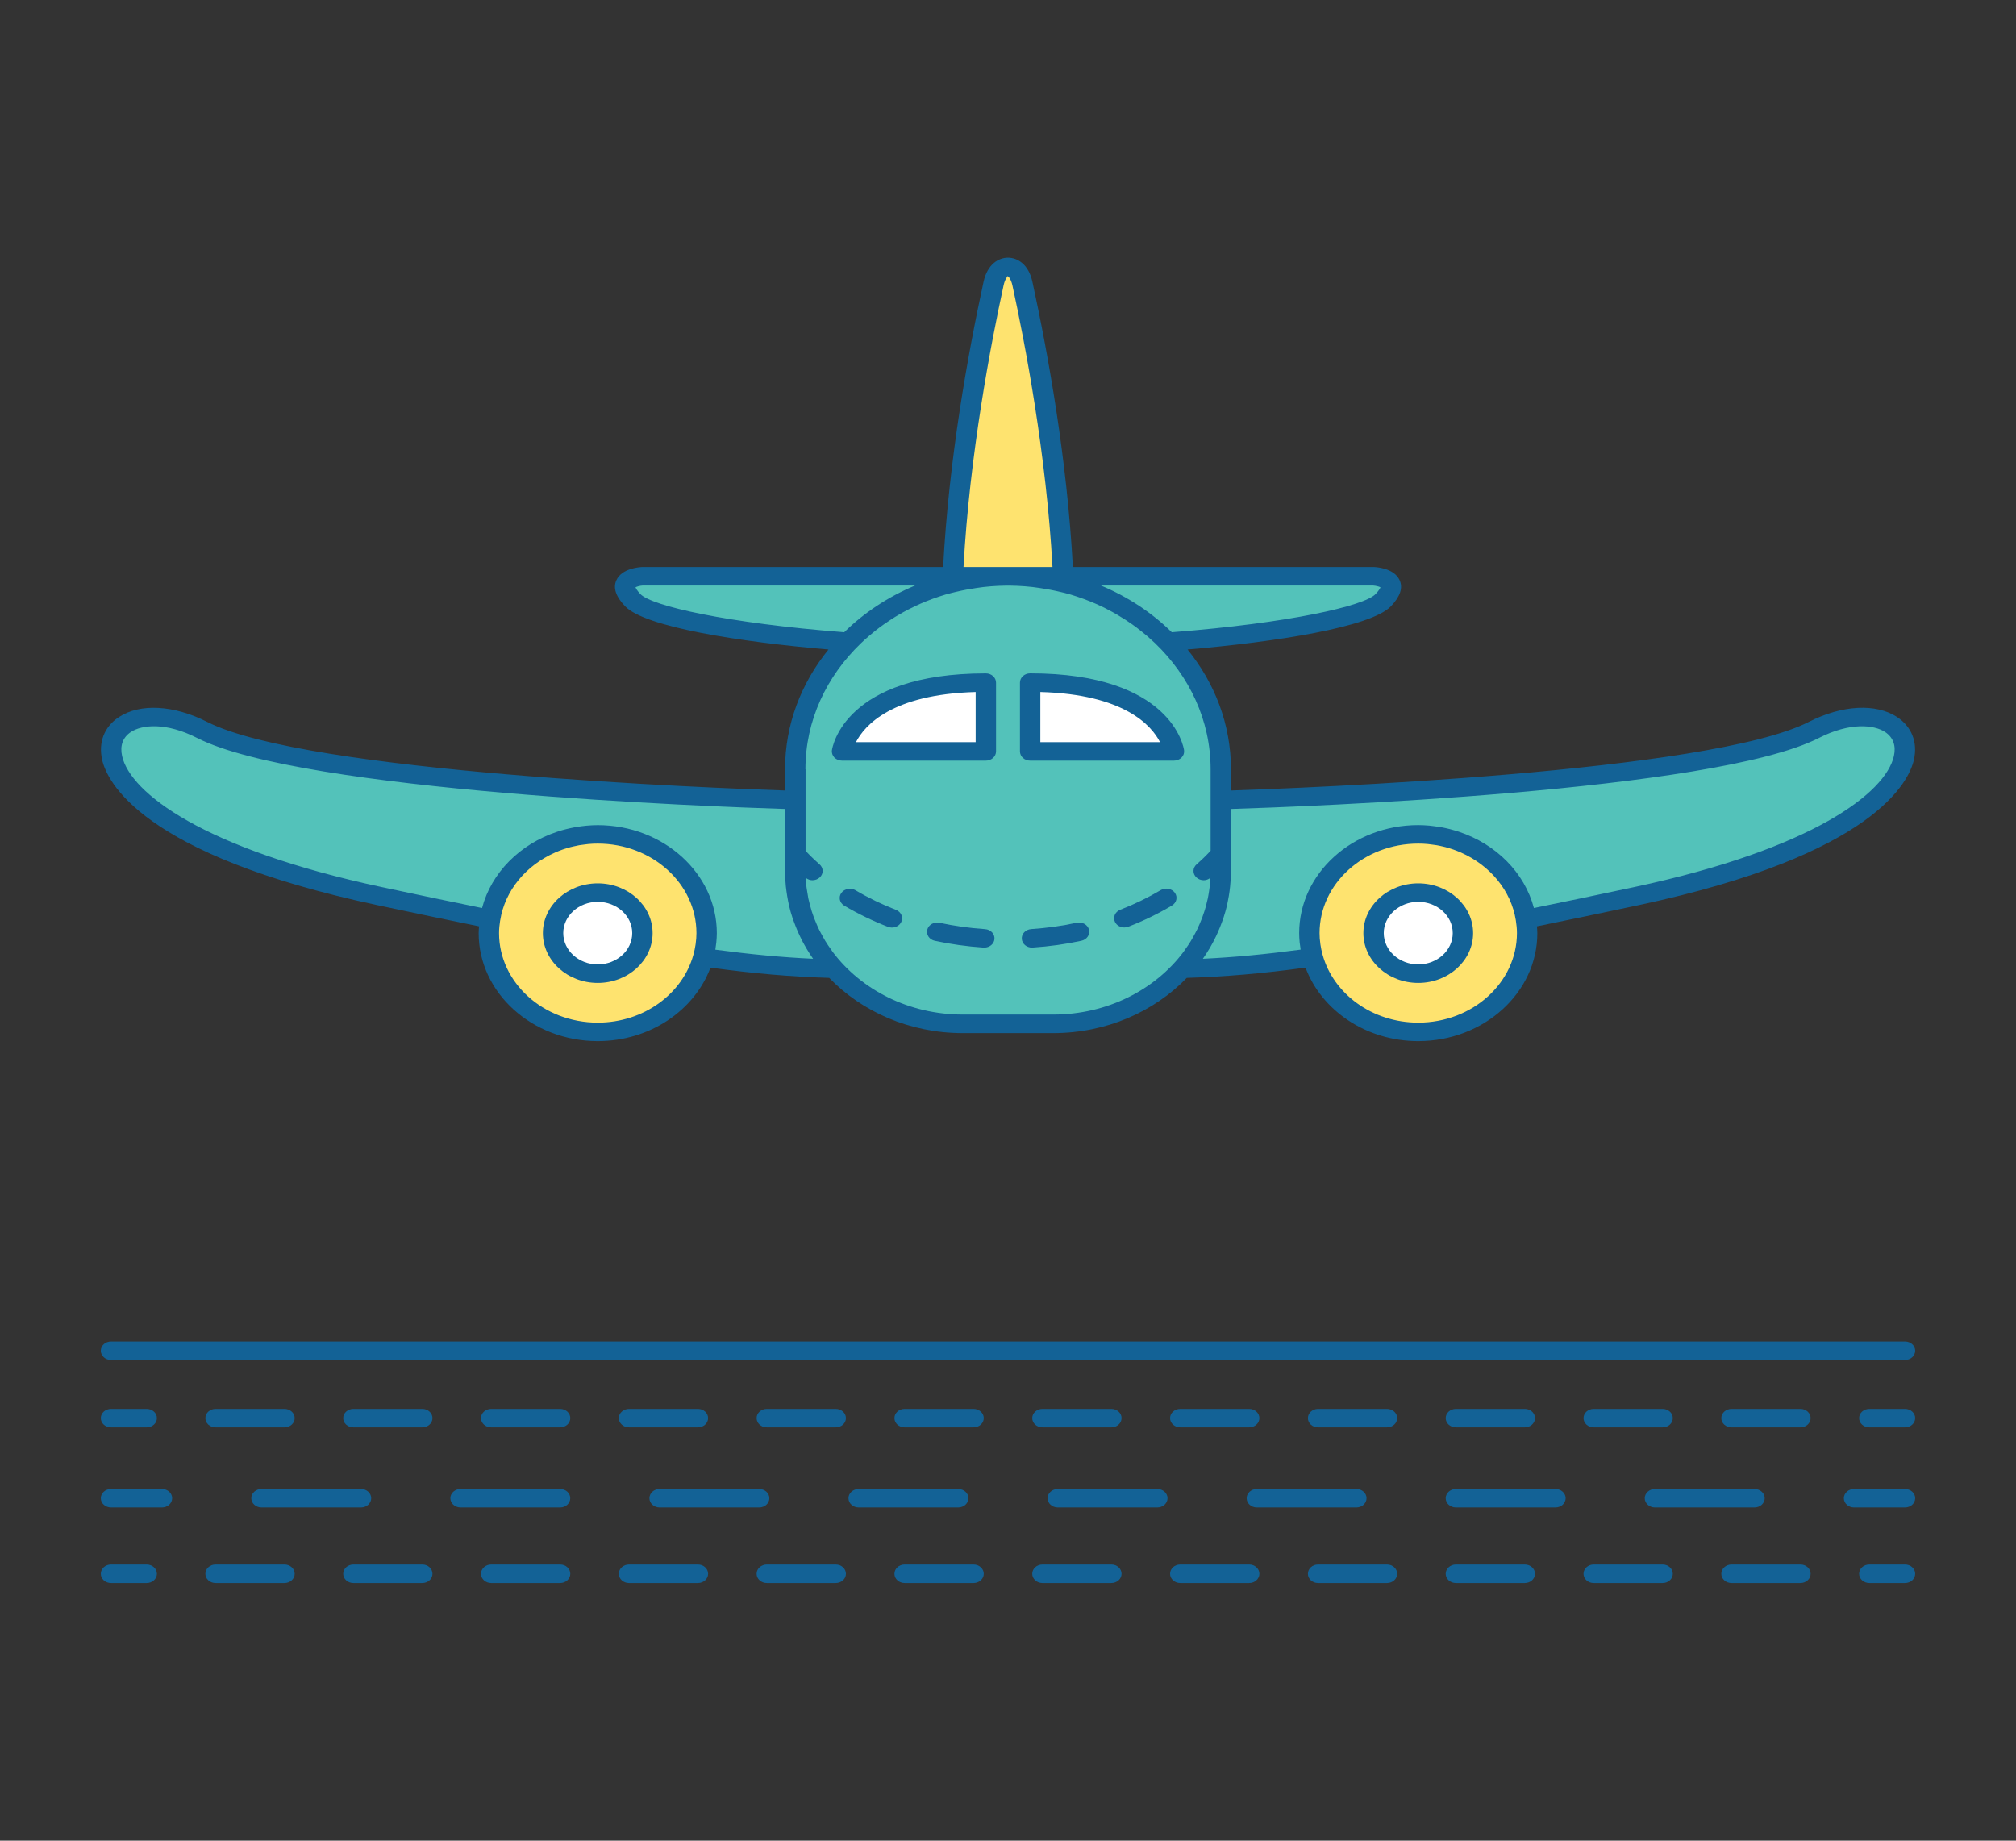 <svg width="46" height="42" viewBox="0 0 46 42" fill="none" xmlns="http://www.w3.org/2000/svg">
<rect x="0" y="0" width="46" height="42" fill="#333333" stroke="none"/>
<path d="M23 13.149C20.319 13.149 18.146 15.12 18.146 17.552V19.894C18.146 21.809 19.857 23.361 21.969 23.361H24.032C26.143 23.361 27.855 21.809 27.855 19.894V17.552C27.854 15.12 25.681 13.149 23 13.149Z" fill="#53C2BA"/>
<path d="M22.494 15.575V17.145H19.213C19.213 17.145 19.438 15.575 22.494 15.575Z" fill="white"/>
<path d="M23.506 15.575V17.145H26.787C26.787 17.145 26.562 15.575 23.506 15.575Z" fill="white"/>
<path d="M13.639 23.545C15.011 23.545 16.123 22.536 16.123 21.292C16.123 20.047 15.011 19.039 13.639 19.039C12.267 19.039 11.155 20.047 11.155 21.292C11.155 22.536 12.267 23.545 13.639 23.545Z" fill="#FEE36F"/>
<path d="M13.639 22.217C14.202 22.217 14.659 21.803 14.659 21.292C14.659 20.781 14.202 20.367 13.639 20.367C13.076 20.367 12.619 20.781 12.619 21.292C12.619 21.803 13.076 22.217 13.639 22.217Z" fill="white"/>
<path d="M32.361 23.545C33.733 23.545 34.845 22.536 34.845 21.292C34.845 20.047 33.733 19.039 32.361 19.039C30.989 19.039 29.877 20.047 29.877 21.292C29.877 22.536 30.989 23.545 32.361 23.545Z" fill="#FEE36F"/>
<path d="M32.361 22.217C32.924 22.217 33.381 21.803 33.381 21.292C33.381 20.781 32.924 20.367 32.361 20.367C31.798 20.367 31.341 20.781 31.341 21.292C31.341 21.803 31.798 22.217 32.361 22.217Z" fill="white"/>
<path d="M41.389 16.655C38.826 17.96 27.854 18.255 27.854 18.255V19.894C27.854 20.735 27.524 21.505 26.975 22.106C27.825 22.083 28.711 22.018 29.955 21.844C29.905 21.667 29.877 21.483 29.877 21.292C29.877 20.047 30.989 19.039 32.361 19.039C33.613 19.039 34.646 19.88 34.817 20.972C35.578 20.819 36.414 20.644 37.343 20.446C45.569 18.693 43.95 15.351 41.389 16.655Z" fill="#53C2BA"/>
<path d="M13.639 19.039C15.011 19.039 16.123 20.047 16.123 21.292C16.123 21.483 16.095 21.667 16.045 21.844C17.288 22.018 18.174 22.083 19.025 22.106C18.476 21.506 18.146 20.735 18.146 19.894V18.255C18.146 18.255 7.174 17.96 4.611 16.655C2.049 15.351 0.431 18.693 8.657 20.446C9.585 20.644 10.422 20.819 11.182 20.972C11.354 19.879 12.387 19.039 13.639 19.039Z" fill="#53C2BA"/>
<path d="M23 13.149C23.438 13.149 23.862 13.207 24.265 13.306C24.159 10.674 23.668 8.028 23.329 6.472C23.218 5.964 22.782 5.964 22.671 6.472C22.332 8.028 21.841 10.674 21.735 13.306C22.138 13.207 22.562 13.149 23 13.149Z" fill="#FEE36F"/>
<path d="M14.439 13.696C14.788 14.059 16.709 14.447 19.361 14.645C20.251 13.73 21.549 13.149 23 13.149H14.659C14.659 13.149 13.945 13.182 14.439 13.696Z" fill="#53C2BA"/>
<path d="M31.341 13.149H23C24.451 13.149 25.749 13.73 26.639 14.645C29.291 14.448 31.212 14.059 31.561 13.696C32.055 13.182 31.341 13.149 31.341 13.149Z" fill="#53C2BA"/>
<path d="M19.213 17.356H22.494C22.623 17.356 22.727 17.262 22.727 17.145V15.576C22.727 15.459 22.623 15.365 22.494 15.365C19.271 15.365 18.993 17.047 18.983 17.118C18.974 17.178 18.995 17.239 19.038 17.285C19.083 17.33 19.146 17.356 19.213 17.356ZM22.262 15.79V16.934H19.531C19.728 16.551 20.349 15.843 22.262 15.79Z" fill="#136296"/>
<path d="M23.506 17.356H26.787C26.853 17.356 26.917 17.33 26.962 17.284C27.006 17.238 27.026 17.178 27.017 17.118C27.007 17.047 26.729 15.364 23.506 15.364C23.377 15.364 23.273 15.459 23.273 15.575V17.145C23.273 17.262 23.377 17.356 23.506 17.356ZM23.738 15.79C25.652 15.843 26.273 16.552 26.469 16.934H23.738V15.79Z" fill="#136296"/>
<path d="M13.639 20.156C12.948 20.156 12.387 20.666 12.387 21.292C12.387 21.918 12.948 22.428 13.639 22.428C14.329 22.428 14.891 21.918 14.891 21.292C14.891 20.666 14.329 20.156 13.639 20.156ZM13.639 22.006C13.205 22.006 12.852 21.685 12.852 21.291C12.852 20.898 13.205 20.578 13.639 20.578C14.073 20.578 14.426 20.898 14.426 21.291C14.426 21.685 14.073 22.006 13.639 22.006Z" fill="#136296"/>
<path d="M32.361 20.156C31.671 20.156 31.109 20.666 31.109 21.292C31.109 21.918 31.671 22.428 32.361 22.428C33.051 22.428 33.613 21.918 33.613 21.292C33.613 20.666 33.051 20.156 32.361 20.156ZM32.361 22.006C31.927 22.006 31.574 21.685 31.574 21.291C31.574 20.898 31.927 20.578 32.361 20.578C32.795 20.578 33.148 20.898 33.148 21.291C33.148 21.685 32.795 22.006 32.361 22.006Z" fill="#136296"/>
<path d="M8.604 20.652C9.454 20.833 10.223 20.993 10.931 21.137C10.927 21.189 10.922 21.24 10.922 21.292C10.922 22.651 12.141 23.756 13.639 23.756C14.833 23.756 15.848 23.052 16.211 22.079C17.211 22.215 18.04 22.286 18.921 22.313C19.665 23.083 20.754 23.573 21.968 23.573H24.032C25.246 23.573 26.335 23.083 27.079 22.313C27.96 22.286 28.789 22.215 29.789 22.079C30.152 23.052 31.167 23.756 32.361 23.756C33.859 23.756 35.078 22.651 35.078 21.292C35.078 21.24 35.073 21.189 35.069 21.137C35.777 20.993 36.546 20.833 37.396 20.652C42.789 19.503 43.562 17.822 43.671 17.335C43.76 16.936 43.62 16.582 43.288 16.362C42.805 16.044 42.033 16.085 41.275 16.471C38.998 17.631 29.7 17.984 28.087 18.037V17.552C28.087 16.53 27.718 15.585 27.097 14.82C29.116 14.648 31.279 14.31 31.737 13.834C31.95 13.612 32.017 13.41 31.934 13.234C31.812 12.972 31.429 12.941 31.353 12.938C31.349 12.938 31.346 12.938 31.342 12.938H24.48C24.349 10.478 23.912 8.059 23.557 6.431C23.469 6.025 23.211 5.88 23 5.88C22.788 5.88 22.531 6.025 22.442 6.431C22.088 8.059 21.65 10.478 21.52 12.938L14.647 12.938C14.572 12.942 14.189 12.972 14.066 13.235C13.984 13.41 14.05 13.612 14.264 13.834C14.721 14.31 16.885 14.648 18.904 14.82C18.282 15.585 17.913 16.53 17.913 17.552V18.037C16.3 17.984 7.003 17.631 4.726 16.472C3.967 16.086 3.196 16.044 2.712 16.363C2.38 16.582 2.241 16.936 2.33 17.335C2.438 17.822 3.211 19.503 8.604 20.652ZM13.639 23.334C12.397 23.334 11.387 22.418 11.387 21.291C11.387 21.193 11.397 21.097 11.412 21.003C11.412 21.002 11.413 21.002 11.413 21.002C11.521 20.316 12.005 19.746 12.659 19.456C12.661 19.455 12.663 19.454 12.665 19.453C12.721 19.428 12.777 19.407 12.834 19.386C12.844 19.383 12.854 19.38 12.864 19.376C12.915 19.359 12.967 19.343 13.02 19.329C13.04 19.324 13.06 19.32 13.079 19.315C13.125 19.305 13.17 19.294 13.216 19.286C13.25 19.28 13.285 19.277 13.319 19.272C13.354 19.267 13.388 19.262 13.423 19.259C13.494 19.252 13.567 19.249 13.639 19.249C14.881 19.249 15.891 20.165 15.891 21.291C15.891 21.371 15.885 21.453 15.873 21.535C15.873 21.539 15.872 21.543 15.872 21.547C15.86 21.628 15.843 21.709 15.82 21.791C15.573 22.676 14.69 23.334 13.639 23.334ZM32.361 23.334C31.309 23.334 30.427 22.676 30.18 21.791C30.157 21.709 30.14 21.628 30.128 21.547C30.128 21.543 30.127 21.539 30.127 21.535C30.115 21.453 30.109 21.371 30.109 21.291C30.109 20.165 31.119 19.249 32.361 19.249C32.434 19.249 32.506 19.252 32.578 19.259C32.612 19.262 32.647 19.267 32.682 19.272C32.716 19.277 32.75 19.28 32.784 19.286C32.831 19.294 32.876 19.305 32.921 19.315C32.941 19.32 32.961 19.324 32.98 19.329C33.033 19.343 33.085 19.359 33.136 19.376C33.147 19.38 33.157 19.383 33.166 19.386C33.224 19.407 33.28 19.428 33.335 19.453C33.337 19.454 33.34 19.455 33.342 19.456C33.995 19.746 34.48 20.316 34.588 21.002C34.588 21.002 34.588 21.002 34.588 21.003C34.603 21.097 34.613 21.193 34.613 21.291C34.612 22.418 33.602 23.334 32.361 23.334ZM41.502 16.839C42.217 16.475 42.763 16.538 43.014 16.703C43.197 16.825 43.267 17.014 43.214 17.251C43.028 18.088 41.364 19.372 37.289 20.241C36.456 20.419 35.697 20.577 35 20.719C34.787 19.913 34.137 19.26 33.289 18.979C33.275 18.974 33.26 18.969 33.245 18.964C33.192 18.948 33.138 18.933 33.084 18.919C33.054 18.911 33.024 18.905 32.995 18.898C32.949 18.888 32.903 18.878 32.857 18.871C32.812 18.863 32.767 18.858 32.721 18.852C32.686 18.848 32.651 18.842 32.615 18.839C32.531 18.832 32.446 18.827 32.36 18.827C30.862 18.827 29.644 19.933 29.644 21.291C29.644 21.362 29.648 21.433 29.655 21.505C29.659 21.546 29.666 21.585 29.672 21.625C29.674 21.64 29.675 21.654 29.677 21.668C28.859 21.777 28.16 21.843 27.446 21.877C27.5 21.801 27.549 21.724 27.596 21.645L27.597 21.645C27.651 21.554 27.7 21.459 27.746 21.365C27.762 21.331 27.777 21.297 27.792 21.263C27.822 21.196 27.849 21.128 27.874 21.06C27.887 21.024 27.901 20.989 27.913 20.953C27.945 20.856 27.973 20.759 27.997 20.66C28.004 20.628 28.01 20.596 28.016 20.563C28.032 20.485 28.046 20.407 28.056 20.327C28.06 20.293 28.064 20.259 28.068 20.224C28.079 20.114 28.087 20.004 28.087 19.893V18.459C29.712 18.409 39.095 18.065 41.502 16.839ZM31.499 13.4C31.491 13.422 31.467 13.472 31.385 13.557C31.127 13.826 29.414 14.219 26.737 14.426C26.284 13.98 25.735 13.617 25.121 13.36H31.334C31.392 13.364 31.467 13.383 31.499 13.4ZM22.899 6.513C22.932 6.358 22.994 6.306 22.991 6.3C23.006 6.306 23.067 6.358 23.101 6.513C23.389 7.834 23.876 10.374 24.015 12.938H23H21.985C22.124 10.374 22.611 7.834 22.899 6.513ZM14.614 13.557C14.533 13.472 14.508 13.422 14.501 13.4C14.534 13.382 14.61 13.363 14.659 13.36H20.879C20.265 13.617 19.716 13.98 19.263 14.426C16.586 14.219 14.873 13.826 14.614 13.557ZM18.378 17.552C18.378 16.439 18.862 15.428 19.645 14.677C19.704 14.621 19.764 14.566 19.825 14.514C19.871 14.474 19.917 14.436 19.965 14.398C20.03 14.346 20.097 14.296 20.165 14.248C20.217 14.211 20.27 14.175 20.323 14.141C20.384 14.101 20.445 14.063 20.508 14.027C20.575 13.988 20.643 13.95 20.712 13.914C20.764 13.887 20.816 13.861 20.869 13.836C20.954 13.795 21.041 13.758 21.128 13.722C21.18 13.701 21.233 13.681 21.285 13.662C21.379 13.628 21.474 13.596 21.571 13.567C21.617 13.554 21.663 13.542 21.709 13.53C21.744 13.52 21.78 13.513 21.816 13.504C21.971 13.467 22.125 13.439 22.279 13.416C22.332 13.409 22.385 13.4 22.439 13.394C22.499 13.387 22.558 13.382 22.617 13.377C22.729 13.369 22.842 13.363 22.956 13.362C22.985 13.361 23.015 13.361 23.045 13.362C23.159 13.363 23.272 13.369 23.384 13.377C23.443 13.382 23.503 13.387 23.562 13.394C23.617 13.4 23.67 13.409 23.723 13.416C23.877 13.439 24.031 13.467 24.185 13.504C24.221 13.513 24.256 13.52 24.292 13.529C24.338 13.541 24.385 13.553 24.431 13.567C24.527 13.596 24.622 13.628 24.716 13.662C24.768 13.681 24.821 13.701 24.873 13.722C24.961 13.758 25.047 13.795 25.131 13.835C25.185 13.86 25.237 13.887 25.29 13.915C25.358 13.95 25.425 13.987 25.491 14.026C25.554 14.063 25.616 14.101 25.678 14.141C25.731 14.176 25.784 14.211 25.836 14.248C25.904 14.296 25.97 14.346 26.035 14.398C26.083 14.436 26.131 14.475 26.177 14.514C26.236 14.566 26.295 14.619 26.352 14.673C27.137 15.425 27.623 16.437 27.623 17.552V18.255V19.411C27.568 19.472 27.462 19.583 27.304 19.722C27.211 19.803 27.208 19.936 27.298 20.02C27.343 20.063 27.404 20.085 27.465 20.085C27.519 20.085 27.572 20.066 27.615 20.032C27.613 20.089 27.612 20.145 27.606 20.201C27.602 20.242 27.595 20.282 27.589 20.323C27.58 20.382 27.571 20.441 27.559 20.499C27.549 20.547 27.536 20.594 27.524 20.641C27.512 20.691 27.498 20.741 27.482 20.79C27.467 20.838 27.45 20.886 27.433 20.933C27.414 20.982 27.395 21.031 27.374 21.079C27.355 21.122 27.336 21.166 27.316 21.208C27.289 21.263 27.259 21.317 27.23 21.37C27.211 21.403 27.193 21.437 27.173 21.47C27.13 21.54 27.083 21.609 27.035 21.675C27.024 21.69 27.015 21.705 27.005 21.719C26.358 22.582 25.268 23.15 24.033 23.15H21.97C20.736 23.15 19.646 22.582 18.999 21.719C18.989 21.705 18.979 21.69 18.969 21.675C18.92 21.608 18.874 21.54 18.831 21.47C18.811 21.437 18.793 21.403 18.774 21.37C18.744 21.317 18.715 21.263 18.688 21.208C18.667 21.166 18.648 21.122 18.63 21.079C18.609 21.031 18.589 20.982 18.57 20.933C18.553 20.886 18.536 20.838 18.521 20.79C18.506 20.741 18.492 20.691 18.479 20.641C18.466 20.594 18.454 20.547 18.444 20.499C18.433 20.441 18.423 20.382 18.415 20.323C18.409 20.282 18.401 20.242 18.397 20.201C18.392 20.146 18.39 20.089 18.388 20.032C18.431 20.066 18.484 20.085 18.538 20.085C18.599 20.085 18.66 20.063 18.706 20.02C18.795 19.936 18.792 19.803 18.7 19.722C18.541 19.583 18.435 19.473 18.381 19.411V18.255V17.552H18.378ZM2.986 16.703C3.236 16.538 3.782 16.474 4.498 16.839C6.905 18.065 16.288 18.409 17.913 18.459V19.894C17.913 20.005 17.921 20.115 17.931 20.225C17.935 20.259 17.939 20.294 17.944 20.328C17.954 20.407 17.968 20.485 17.983 20.564C17.99 20.596 17.995 20.629 18.003 20.661C18.026 20.76 18.054 20.857 18.086 20.953C18.098 20.989 18.112 21.025 18.126 21.061C18.151 21.129 18.178 21.197 18.207 21.264C18.223 21.298 18.237 21.332 18.254 21.365C18.299 21.46 18.348 21.554 18.403 21.645C18.403 21.645 18.403 21.646 18.404 21.646C18.45 21.724 18.5 21.802 18.553 21.877C17.84 21.844 17.141 21.778 16.322 21.669C16.325 21.654 16.326 21.64 16.328 21.626C16.334 21.586 16.34 21.546 16.344 21.506C16.351 21.434 16.356 21.363 16.356 21.292C16.356 19.934 15.137 18.828 13.639 18.828C13.554 18.828 13.469 18.833 13.385 18.84C13.349 18.843 13.314 18.848 13.278 18.852C13.233 18.858 13.188 18.864 13.143 18.871C13.097 18.879 13.05 18.889 13.005 18.899C12.975 18.905 12.946 18.912 12.916 18.92C12.862 18.934 12.808 18.948 12.755 18.965C12.74 18.97 12.725 18.975 12.71 18.98C11.863 19.261 11.212 19.913 10.999 20.719C10.303 20.578 9.544 20.419 8.71 20.241C4.635 19.373 2.972 18.088 2.786 17.252C2.733 17.014 2.802 16.825 2.986 16.703Z" fill="#136296"/>
<path d="M26.807 20.371C26.737 20.274 26.593 20.247 26.485 20.31C26.194 20.483 25.884 20.633 25.562 20.758C25.444 20.804 25.389 20.928 25.44 21.035C25.477 21.115 25.564 21.163 25.654 21.163C25.684 21.163 25.715 21.157 25.745 21.146C26.092 21.011 26.427 20.849 26.739 20.663C26.847 20.599 26.877 20.469 26.807 20.371Z" fill="#136296"/>
<path d="M20.442 20.76C20.12 20.635 19.809 20.485 19.52 20.313C19.412 20.249 19.268 20.277 19.198 20.374C19.127 20.471 19.158 20.602 19.265 20.666C19.578 20.851 19.913 21.013 20.26 21.148C20.29 21.159 20.32 21.165 20.351 21.165C20.442 21.165 20.527 21.117 20.565 21.036C20.616 20.93 20.561 20.806 20.442 20.76Z" fill="#136296"/>
<path d="M24.567 21.055C24.232 21.128 23.883 21.176 23.529 21.2C23.401 21.209 23.305 21.31 23.315 21.426C23.324 21.537 23.425 21.622 23.547 21.622C23.552 21.622 23.558 21.622 23.564 21.621C23.942 21.596 24.317 21.544 24.675 21.466C24.8 21.439 24.877 21.325 24.848 21.212C24.817 21.098 24.692 21.028 24.567 21.055Z" fill="#136296"/>
<path d="M22.476 21.201C22.122 21.177 21.773 21.128 21.438 21.056C21.313 21.029 21.188 21.099 21.158 21.213C21.128 21.326 21.206 21.44 21.33 21.467C21.689 21.544 22.063 21.596 22.442 21.622C22.448 21.622 22.453 21.622 22.459 21.622C22.579 21.622 22.682 21.538 22.691 21.427C22.701 21.31 22.604 21.209 22.476 21.201Z" fill="#136296"/>
<path d="M2.533 31.031H43.468C43.596 31.031 43.7 30.937 43.7 30.82C43.7 30.704 43.596 30.61 43.468 30.61H2.533C2.404 30.61 2.3 30.704 2.3 30.82C2.3 30.937 2.404 31.031 2.533 31.031Z" fill="#136296"/>
<path d="M2.533 32.569H3.347C3.475 32.569 3.58 32.475 3.58 32.358C3.58 32.242 3.476 32.148 3.347 32.148H2.533C2.404 32.148 2.3 32.242 2.3 32.358C2.3 32.475 2.404 32.569 2.533 32.569Z" fill="#136296"/>
<path d="M19.069 32.148H17.497C17.369 32.148 17.264 32.242 17.264 32.358C17.264 32.475 17.368 32.569 17.497 32.569H19.069C19.198 32.569 19.302 32.475 19.302 32.358C19.302 32.242 19.198 32.148 19.069 32.148Z" fill="#136296"/>
<path d="M12.78 32.148H11.208C11.079 32.148 10.975 32.242 10.975 32.358C10.975 32.475 11.079 32.569 11.208 32.569H12.78C12.909 32.569 13.013 32.475 13.013 32.358C13.013 32.242 12.909 32.148 12.78 32.148Z" fill="#136296"/>
<path d="M28.503 32.148H26.931C26.802 32.148 26.698 32.242 26.698 32.358C26.698 32.475 26.802 32.569 26.931 32.569H28.503C28.631 32.569 28.736 32.475 28.736 32.358C28.736 32.242 28.631 32.148 28.503 32.148Z" fill="#136296"/>
<path d="M37.937 32.148H36.364C36.236 32.148 36.132 32.242 36.132 32.358C36.132 32.475 36.236 32.569 36.364 32.569H37.937C38.065 32.569 38.169 32.475 38.169 32.358C38.169 32.242 38.065 32.148 37.937 32.148Z" fill="#136296"/>
<path d="M41.081 32.148H39.509C39.381 32.148 39.276 32.242 39.276 32.358C39.276 32.475 39.38 32.569 39.509 32.569H41.081C41.21 32.569 41.314 32.475 41.314 32.358C41.314 32.242 41.21 32.148 41.081 32.148Z" fill="#136296"/>
<path d="M15.925 32.148H14.352C14.224 32.148 14.12 32.242 14.12 32.358C14.12 32.475 14.224 32.569 14.352 32.569H15.925C16.053 32.569 16.157 32.475 16.157 32.358C16.157 32.242 16.053 32.148 15.925 32.148Z" fill="#136296"/>
<path d="M33.22 32.148C33.092 32.148 32.987 32.242 32.987 32.358C32.987 32.475 33.091 32.569 33.22 32.569H34.792C34.92 32.569 35.025 32.475 35.025 32.358C35.025 32.242 34.921 32.148 34.792 32.148H33.22Z" fill="#136296"/>
<path d="M23.786 32.148C23.658 32.148 23.553 32.242 23.553 32.358C23.553 32.475 23.657 32.569 23.786 32.569H25.358C25.487 32.569 25.591 32.475 25.591 32.358C25.591 32.242 25.487 32.148 25.358 32.148H23.786Z" fill="#136296"/>
<path d="M31.648 32.148H30.075C29.947 32.148 29.843 32.242 29.843 32.358C29.843 32.475 29.946 32.569 30.075 32.569H31.648C31.776 32.569 31.88 32.475 31.88 32.358C31.88 32.242 31.776 32.148 31.648 32.148Z" fill="#136296"/>
<path d="M9.636 32.148H8.063C7.935 32.148 7.831 32.242 7.831 32.358C7.831 32.475 7.935 32.569 8.063 32.569H9.636C9.764 32.569 9.868 32.475 9.868 32.358C9.868 32.242 9.764 32.148 9.636 32.148Z" fill="#136296"/>
<path d="M22.214 32.148H20.642C20.513 32.148 20.409 32.242 20.409 32.358C20.409 32.475 20.513 32.569 20.642 32.569H22.214C22.342 32.569 22.447 32.475 22.447 32.358C22.447 32.242 22.342 32.148 22.214 32.148Z" fill="#136296"/>
<path d="M6.491 32.148H4.919C4.79 32.148 4.686 32.242 4.686 32.358C4.686 32.475 4.79 32.569 4.919 32.569H6.491C6.619 32.569 6.724 32.475 6.724 32.358C6.724 32.242 6.619 32.148 6.491 32.148Z" fill="#136296"/>
<path d="M43.467 32.148H42.653C42.525 32.148 42.42 32.242 42.42 32.358C42.42 32.475 42.524 32.569 42.653 32.569H43.467C43.596 32.569 43.7 32.475 43.7 32.358C43.7 32.242 43.596 32.148 43.467 32.148Z" fill="#136296"/>
<path d="M3.696 33.975H2.533C2.404 33.975 2.3 34.069 2.3 34.185C2.3 34.302 2.404 34.396 2.533 34.396H3.696C3.824 34.396 3.928 34.302 3.928 34.185C3.928 34.069 3.824 33.975 3.696 33.975Z" fill="#136296"/>
<path d="M13.012 34.185C13.012 34.069 12.909 33.975 12.78 33.975H10.509C10.38 33.975 10.276 34.069 10.276 34.185C10.276 34.302 10.38 34.396 10.509 34.396H12.78C12.909 34.396 13.012 34.302 13.012 34.185Z" fill="#136296"/>
<path d="M26.407 33.975H24.136C24.007 33.975 23.903 34.069 23.903 34.185C23.903 34.302 24.007 34.396 24.136 34.396H26.407C26.535 34.396 26.64 34.302 26.64 34.185C26.64 34.069 26.535 33.975 26.407 33.975Z" fill="#136296"/>
<path d="M22.097 34.185C22.097 34.069 21.993 33.975 21.864 33.975H19.593C19.465 33.975 19.36 34.069 19.36 34.185C19.36 34.302 19.464 34.396 19.593 34.396H21.864C21.993 34.396 22.097 34.302 22.097 34.185Z" fill="#136296"/>
<path d="M35.491 33.975H33.22C33.092 33.975 32.987 34.069 32.987 34.185C32.987 34.302 33.091 34.396 33.22 34.396H35.491C35.62 34.396 35.724 34.302 35.724 34.185C35.724 34.069 35.62 33.975 35.491 33.975Z" fill="#136296"/>
<path d="M5.734 34.185C5.734 34.302 5.838 34.396 5.967 34.396H8.238C8.366 34.396 8.47 34.302 8.47 34.185C8.47 34.069 8.366 33.975 8.238 33.975H5.967C5.838 33.975 5.734 34.069 5.734 34.185Z" fill="#136296"/>
<path d="M14.818 34.185C14.818 34.302 14.922 34.396 15.051 34.396H17.322C17.451 34.396 17.555 34.302 17.555 34.185C17.555 34.069 17.451 33.975 17.322 33.975H15.051C14.922 33.975 14.818 34.069 14.818 34.185Z" fill="#136296"/>
<path d="M37.529 34.185C37.529 34.302 37.633 34.396 37.762 34.396H40.033C40.162 34.396 40.266 34.302 40.266 34.185C40.266 34.069 40.162 33.975 40.033 33.975H37.762C37.634 33.975 37.529 34.069 37.529 34.185Z" fill="#136296"/>
<path d="M28.445 34.185C28.445 34.302 28.549 34.396 28.678 34.396H30.949C31.077 34.396 31.181 34.302 31.181 34.185C31.181 34.069 31.078 33.975 30.949 33.975H28.678C28.549 33.975 28.445 34.069 28.445 34.185Z" fill="#136296"/>
<path d="M43.467 33.975H42.304C42.176 33.975 42.072 34.069 42.072 34.185C42.072 34.302 42.176 34.396 42.304 34.396H43.467C43.596 34.396 43.7 34.302 43.7 34.185C43.7 34.069 43.596 33.975 43.467 33.975Z" fill="#136296"/>
<path d="M3.346 35.698H2.532C2.404 35.698 2.3 35.793 2.3 35.909C2.3 36.026 2.404 36.12 2.533 36.12H3.347C3.475 36.12 3.58 36.026 3.58 35.909C3.58 35.793 3.475 35.698 3.346 35.698Z" fill="#136296"/>
<path d="M41.081 35.698H39.509C39.381 35.698 39.276 35.793 39.276 35.909C39.276 36.026 39.38 36.12 39.509 36.12H41.081C41.21 36.12 41.314 36.026 41.314 35.909C41.314 35.793 41.21 35.698 41.081 35.698Z" fill="#136296"/>
<path d="M31.648 35.698H30.075C29.947 35.698 29.843 35.793 29.843 35.909C29.843 36.026 29.947 36.12 30.075 36.12H31.648C31.776 36.12 31.88 36.026 31.88 35.909C31.88 35.793 31.776 35.698 31.648 35.698Z" fill="#136296"/>
<path d="M34.792 35.698H33.22C33.092 35.698 32.987 35.793 32.987 35.909C32.987 36.026 33.092 36.12 33.22 36.12H34.792C34.92 36.12 35.025 36.026 35.025 35.909C35.025 35.793 34.92 35.698 34.792 35.698Z" fill="#136296"/>
<path d="M37.937 35.698H36.364C36.236 35.698 36.132 35.793 36.132 35.909C36.132 36.026 36.236 36.12 36.364 36.12H37.937C38.065 36.12 38.169 36.026 38.169 35.909C38.169 35.793 38.065 35.698 37.937 35.698Z" fill="#136296"/>
<path d="M15.925 35.698H14.352C14.224 35.698 14.12 35.793 14.12 35.909C14.12 36.026 14.224 36.12 14.352 36.12H15.925C16.053 36.12 16.157 36.026 16.157 35.909C16.157 35.793 16.053 35.698 15.925 35.698Z" fill="#136296"/>
<path d="M12.78 35.698H11.208C11.079 35.698 10.975 35.793 10.975 35.909C10.975 36.026 11.079 36.12 11.208 36.12H12.78C12.909 36.12 13.013 36.026 13.013 35.909C13.013 35.793 12.909 35.698 12.78 35.698Z" fill="#136296"/>
<path d="M28.503 35.698H26.931C26.802 35.698 26.698 35.793 26.698 35.909C26.698 36.026 26.802 36.12 26.931 36.12H28.503C28.631 36.12 28.736 36.026 28.736 35.909C28.736 35.793 28.631 35.698 28.503 35.698Z" fill="#136296"/>
<path d="M9.636 35.698H8.063C7.935 35.698 7.831 35.793 7.831 35.909C7.831 36.026 7.935 36.12 8.063 36.12H9.636C9.764 36.12 9.868 36.026 9.868 35.909C9.868 35.793 9.764 35.698 9.636 35.698Z" fill="#136296"/>
<path d="M6.491 35.698H4.919C4.79 35.698 4.686 35.793 4.686 35.909C4.686 36.026 4.79 36.12 4.919 36.12H6.491C6.619 36.12 6.724 36.026 6.724 35.909C6.724 35.793 6.619 35.698 6.491 35.698Z" fill="#136296"/>
<path d="M19.069 35.698H17.497C17.369 35.698 17.264 35.793 17.264 35.909C17.264 36.026 17.369 36.12 17.497 36.12H19.069C19.198 36.12 19.302 36.026 19.302 35.909C19.302 35.793 19.198 35.698 19.069 35.698Z" fill="#136296"/>
<path d="M22.214 35.698H20.642C20.513 35.698 20.409 35.793 20.409 35.909C20.409 36.026 20.513 36.12 20.642 36.12H22.214C22.342 36.12 22.447 36.026 22.447 35.909C22.447 35.793 22.342 35.698 22.214 35.698Z" fill="#136296"/>
<path d="M25.358 35.698H23.786C23.658 35.698 23.553 35.793 23.553 35.909C23.553 36.026 23.658 36.12 23.786 36.12H25.358C25.487 36.12 25.591 36.026 25.591 35.909C25.591 35.793 25.487 35.698 25.358 35.698Z" fill="#136296"/>
<path d="M43.467 35.698H42.653C42.525 35.698 42.42 35.793 42.42 35.909C42.42 36.026 42.525 36.12 42.654 36.12H43.468C43.596 36.12 43.7 36.026 43.7 35.909C43.7 35.793 43.596 35.698 43.467 35.698Z" fill="#136296"/>
</svg>
